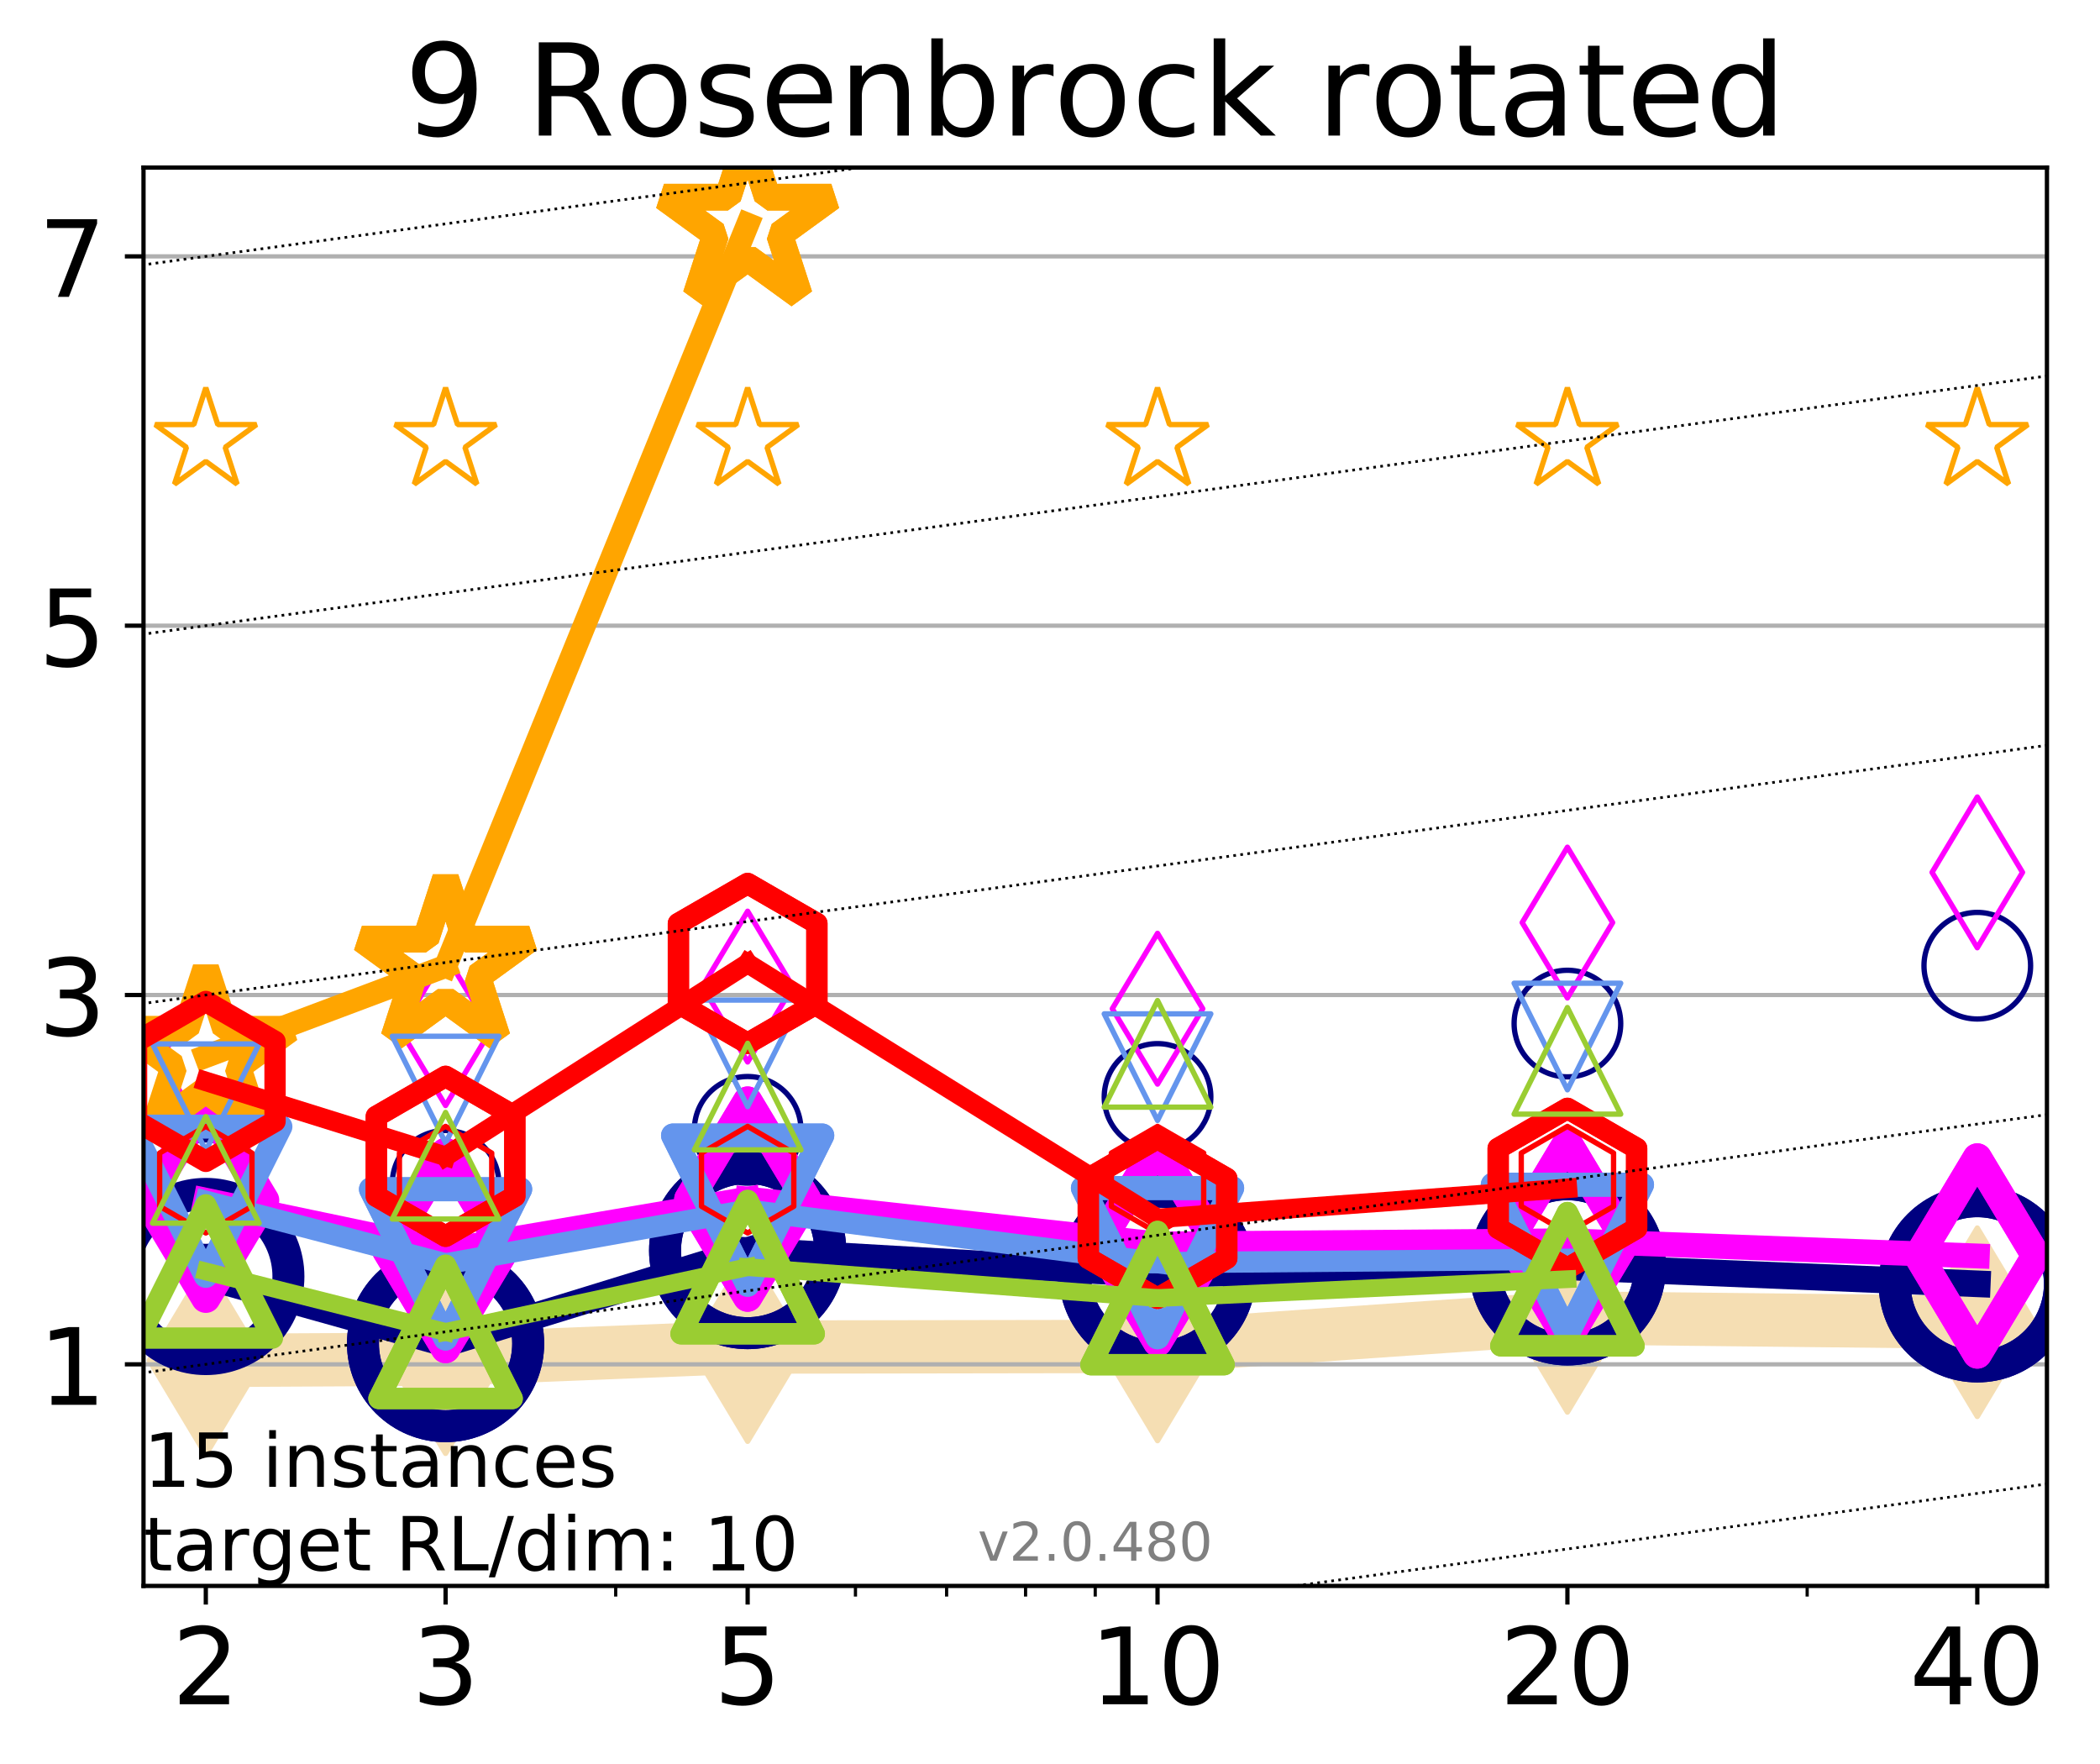 <?xml version="1.0" encoding="utf-8" standalone="no"?>
<!DOCTYPE svg PUBLIC "-//W3C//DTD SVG 1.1//EN"
  "http://www.w3.org/Graphics/SVG/1.1/DTD/svg11.dtd">
<!-- Created with matplotlib (http://matplotlib.org/) -->
<svg height="331pt" version="1.1" viewBox="0 0 394 331" width="394pt" xmlns="http://www.w3.org/2000/svg" xmlns:xlink="http://www.w3.org/1999/xlink">
 <defs>
  <style type="text/css">
*{stroke-linecap:butt;stroke-linejoin:round;}
  </style>
 </defs>
 <g id="figure_1">
  <g id="patch_1">
   <path d="M 0 331.104 
L 394.745 331.104 
L 394.745 0 
L 0 0 
z
" style="fill:#ffffff;"/>
  </g>
  <g id="axes_1">
   <g id="patch_2">
    <path d="M 26.925 297.548 
L 384.045 297.548 
L 384.045 31.436 
L 26.925 31.436 
z
" style="fill:#ffffff;"/>
   </g>
   <g id="line2d_1">
    <path clip-path="url(#p9cc2fb16c7)" d="M 38.614 255.24 
L 83.599 255.003 
L 140.273 252.737 
L 217.174 252.616 
L 294.076 247.256 
L 370.977 248.079 
" style="fill:none;stroke:#f5deb3;stroke-linecap:square;stroke-width:10;"/>
    <defs>
     <path d="M -0 17.678 
L 10.607 0 
L 0 -17.678 
L -10.607 -0 
z
" id="madc80add1c" style="stroke:#f5deb3;stroke-linejoin:miter;"/>
    </defs>
    <g clip-path="url(#p9cc2fb16c7)">
     <use style="fill:#f5deb3;stroke:#f5deb3;stroke-linejoin:miter;" x="38.614" xlink:href="#madc80add1c" y="255.24"/>
     <use style="fill:#f5deb3;stroke:#f5deb3;stroke-linejoin:miter;" x="83.599" xlink:href="#madc80add1c" y="255.003"/>
     <use style="fill:#f5deb3;stroke:#f5deb3;stroke-linejoin:miter;" x="140.273" xlink:href="#madc80add1c" y="252.737"/>
     <use style="fill:#f5deb3;stroke:#f5deb3;stroke-linejoin:miter;" x="217.174" xlink:href="#madc80add1c" y="252.616"/>
     <use style="fill:#f5deb3;stroke:#f5deb3;stroke-linejoin:miter;" x="294.076" xlink:href="#madc80add1c" y="247.256"/>
     <use style="fill:#f5deb3;stroke:#f5deb3;stroke-linejoin:miter;" x="370.977" xlink:href="#madc80add1c" y="248.079"/>
    </g>
   </g>
   <g id="matplotlib.axis_1">
    <g id="xtick_1">
     <g id="line2d_2">
      <defs>
       <path d="M 0 0 
L 0 3.5 
" id="m749de8b82a" style="stroke:#000000;stroke-width:0.8;"/>
      </defs>
      <g>
       <use style="stroke:#000000;stroke-width:0.8;" x="38.614" xlink:href="#m749de8b82a" y="297.548"/>
      </g>
     </g>
     <g id="text_1">
      <!-- 2 -->
      <defs>
       <path d="M 19.188 8.297 
L 53.609 8.297 
L 53.609 0 
L 7.328 0 
L 7.328 8.297 
Q 12.938 14.109 22.625 23.891 
Q 32.328 33.688 34.812 36.531 
Q 39.547 41.844 41.422 45.531 
Q 43.312 49.219 43.312 52.781 
Q 43.312 58.594 39.234 62.25 
Q 35.156 65.922 28.609 65.922 
Q 23.969 65.922 18.812 64.312 
Q 13.672 62.703 7.812 59.422 
L 7.812 69.391 
Q 13.766 71.781 18.938 73 
Q 24.125 74.219 28.422 74.219 
Q 39.75 74.219 46.484 68.547 
Q 53.219 62.891 53.219 53.422 
Q 53.219 48.922 51.531 44.891 
Q 49.859 40.875 45.406 35.406 
Q 44.188 33.984 37.641 27.219 
Q 31.109 20.453 19.188 8.297 
z
" id="DejaVuSans-32"/>
      </defs>
      <g transform="translate(32.252 319.745)scale(0.2 -0.2)">
       <use xlink:href="#DejaVuSans-32"/>
      </g>
     </g>
    </g>
    <g id="xtick_2">
     <g id="line2d_3">
      <g>
       <use style="stroke:#000000;stroke-width:0.8;" x="83.599" xlink:href="#m749de8b82a" y="297.548"/>
      </g>
     </g>
     <g id="text_2">
      <!-- 3 -->
      <defs>
       <path d="M 40.578 39.312 
Q 47.656 37.797 51.625 33 
Q 55.609 28.219 55.609 21.188 
Q 55.609 10.406 48.188 4.484 
Q 40.766 -1.422 27.094 -1.422 
Q 22.516 -1.422 17.656 -0.516 
Q 12.797 0.391 7.625 2.203 
L 7.625 11.719 
Q 11.719 9.328 16.594 8.109 
Q 21.484 6.891 26.812 6.891 
Q 36.078 6.891 40.938 10.547 
Q 45.797 14.203 45.797 21.188 
Q 45.797 27.641 41.281 31.266 
Q 36.766 34.906 28.719 34.906 
L 20.219 34.906 
L 20.219 43.016 
L 29.109 43.016 
Q 36.375 43.016 40.234 45.922 
Q 44.094 48.828 44.094 54.297 
Q 44.094 59.906 40.109 62.906 
Q 36.141 65.922 28.719 65.922 
Q 24.656 65.922 20.016 65.031 
Q 15.375 64.156 9.812 62.312 
L 9.812 71.094 
Q 15.438 72.656 20.344 73.438 
Q 25.25 74.219 29.594 74.219 
Q 40.828 74.219 47.359 69.109 
Q 53.906 64.016 53.906 55.328 
Q 53.906 49.266 50.438 45.094 
Q 46.969 40.922 40.578 39.312 
z
" id="DejaVuSans-33"/>
      </defs>
      <g transform="translate(77.236 319.745)scale(0.2 -0.2)">
       <use xlink:href="#DejaVuSans-33"/>
      </g>
     </g>
    </g>
    <g id="xtick_3">
     <g id="line2d_4">
      <g>
       <use style="stroke:#000000;stroke-width:0.8;" x="140.273" xlink:href="#m749de8b82a" y="297.548"/>
      </g>
     </g>
     <g id="text_3">
      <!-- 5 -->
      <defs>
       <path d="M 10.797 72.906 
L 49.516 72.906 
L 49.516 64.594 
L 19.828 64.594 
L 19.828 46.734 
Q 21.969 47.469 24.109 47.828 
Q 26.266 48.188 28.422 48.188 
Q 40.625 48.188 47.75 41.5 
Q 54.891 34.812 54.891 23.391 
Q 54.891 11.625 47.562 5.094 
Q 40.234 -1.422 26.906 -1.422 
Q 22.312 -1.422 17.547 -0.641 
Q 12.797 0.141 7.719 1.703 
L 7.719 11.625 
Q 12.109 9.234 16.797 8.062 
Q 21.484 6.891 26.703 6.891 
Q 35.156 6.891 40.078 11.328 
Q 45.016 15.766 45.016 23.391 
Q 45.016 31 40.078 35.438 
Q 35.156 39.891 26.703 39.891 
Q 22.75 39.891 18.812 39.016 
Q 14.891 38.141 10.797 36.281 
z
" id="DejaVuSans-35"/>
      </defs>
      <g transform="translate(133.91 319.745)scale(0.2 -0.2)">
       <use xlink:href="#DejaVuSans-35"/>
      </g>
     </g>
    </g>
    <g id="xtick_4">
     <g id="line2d_5">
      <g>
       <use style="stroke:#000000;stroke-width:0.8;" x="217.174" xlink:href="#m749de8b82a" y="297.548"/>
      </g>
     </g>
     <g id="text_4">
      <!-- 10 -->
      <defs>
       <path d="M 12.406 8.297 
L 28.516 8.297 
L 28.516 63.922 
L 10.984 60.406 
L 10.984 69.391 
L 28.422 72.906 
L 38.281 72.906 
L 38.281 8.297 
L 54.391 8.297 
L 54.391 0 
L 12.406 0 
z
" id="DejaVuSans-31"/>
       <path d="M 31.781 66.406 
Q 24.172 66.406 20.328 58.906 
Q 16.5 51.422 16.5 36.375 
Q 16.5 21.391 20.328 13.891 
Q 24.172 6.391 31.781 6.391 
Q 39.453 6.391 43.281 13.891 
Q 47.125 21.391 47.125 36.375 
Q 47.125 51.422 43.281 58.906 
Q 39.453 66.406 31.781 66.406 
z
M 31.781 74.219 
Q 44.047 74.219 50.516 64.516 
Q 56.984 54.828 56.984 36.375 
Q 56.984 17.969 50.516 8.266 
Q 44.047 -1.422 31.781 -1.422 
Q 19.531 -1.422 13.062 8.266 
Q 6.594 17.969 6.594 36.375 
Q 6.594 54.828 13.062 64.516 
Q 19.531 74.219 31.781 74.219 
z
" id="DejaVuSans-30"/>
      </defs>
      <g transform="translate(204.449 319.745)scale(0.2 -0.2)">
       <use xlink:href="#DejaVuSans-31"/>
       <use x="63.623" xlink:href="#DejaVuSans-30"/>
      </g>
     </g>
    </g>
    <g id="xtick_5">
     <g id="line2d_6">
      <g>
       <use style="stroke:#000000;stroke-width:0.8;" x="294.076" xlink:href="#m749de8b82a" y="297.548"/>
      </g>
     </g>
     <g id="text_5">
      <!-- 20 -->
      <g transform="translate(281.351 319.745)scale(0.2 -0.2)">
       <use xlink:href="#DejaVuSans-32"/>
       <use x="63.623" xlink:href="#DejaVuSans-30"/>
      </g>
     </g>
    </g>
    <g id="xtick_6">
     <g id="line2d_7">
      <g>
       <use style="stroke:#000000;stroke-width:0.8;" x="370.977" xlink:href="#m749de8b82a" y="297.548"/>
      </g>
     </g>
     <g id="text_6">
      <!-- 40 -->
      <defs>
       <path d="M 37.797 64.312 
L 12.891 25.391 
L 37.797 25.391 
z
M 35.203 72.906 
L 47.609 72.906 
L 47.609 25.391 
L 58.016 25.391 
L 58.016 17.188 
L 47.609 17.188 
L 47.609 0 
L 37.797 0 
L 37.797 17.188 
L 4.891 17.188 
L 4.891 26.703 
z
" id="DejaVuSans-34"/>
      </defs>
      <g transform="translate(358.252 319.745)scale(0.2 -0.2)">
       <use xlink:href="#DejaVuSans-34"/>
       <use x="63.623" xlink:href="#DejaVuSans-30"/>
      </g>
     </g>
    </g>
    <g id="xtick_7">
     <g id="line2d_8">
      <defs>
       <path d="M 0 0 
L 0 2 
" id="m560e4fb80a" style="stroke:#000000;stroke-width:0.6;"/>
      </defs>
      <g>
       <use style="stroke:#000000;stroke-width:0.6;" x="38.614" xlink:href="#m560e4fb80a" y="297.548"/>
      </g>
     </g>
    </g>
    <g id="xtick_8">
     <g id="line2d_9">
      <g>
       <use style="stroke:#000000;stroke-width:0.6;" x="83.599" xlink:href="#m560e4fb80a" y="297.548"/>
      </g>
     </g>
    </g>
    <g id="xtick_9">
     <g id="line2d_10">
      <g>
       <use style="stroke:#000000;stroke-width:0.6;" x="115.516" xlink:href="#m560e4fb80a" y="297.548"/>
      </g>
     </g>
    </g>
    <g id="xtick_10">
     <g id="line2d_11">
      <g>
       <use style="stroke:#000000;stroke-width:0.6;" x="140.273" xlink:href="#m560e4fb80a" y="297.548"/>
      </g>
     </g>
    </g>
    <g id="xtick_11">
     <g id="line2d_12">
      <g>
       <use style="stroke:#000000;stroke-width:0.6;" x="160.5" xlink:href="#m560e4fb80a" y="297.548"/>
      </g>
     </g>
    </g>
    <g id="xtick_12">
     <g id="line2d_13">
      <g>
       <use style="stroke:#000000;stroke-width:0.6;" x="177.603" xlink:href="#m560e4fb80a" y="297.548"/>
      </g>
     </g>
    </g>
    <g id="xtick_13">
     <g id="line2d_14">
      <g>
       <use style="stroke:#000000;stroke-width:0.6;" x="192.417" xlink:href="#m560e4fb80a" y="297.548"/>
      </g>
     </g>
    </g>
    <g id="xtick_14">
     <g id="line2d_15">
      <g>
       <use style="stroke:#000000;stroke-width:0.6;" x="205.485" xlink:href="#m560e4fb80a" y="297.548"/>
      </g>
     </g>
    </g>
    <g id="xtick_15">
     <g id="line2d_16">
      <g>
       <use style="stroke:#000000;stroke-width:0.6;" x="294.076" xlink:href="#m560e4fb80a" y="297.548"/>
      </g>
     </g>
    </g>
    <g id="xtick_16">
     <g id="line2d_17">
      <g>
       <use style="stroke:#000000;stroke-width:0.6;" x="339.06" xlink:href="#m560e4fb80a" y="297.548"/>
      </g>
     </g>
    </g>
    <g id="xtick_17">
     <g id="line2d_18">
      <g>
       <use style="stroke:#000000;stroke-width:0.6;" x="370.977" xlink:href="#m560e4fb80a" y="297.548"/>
      </g>
     </g>
    </g>
   </g>
   <g id="matplotlib.axis_2">
    <g id="ytick_1">
     <g id="line2d_19">
      <path clip-path="url(#p9cc2fb16c7)" d="M 26.925 255.974 
L 384.045 255.974 
" style="fill:none;stroke:#b0b0b0;stroke-linecap:square;stroke-width:0.8;"/>
     </g>
     <g id="line2d_20">
      <defs>
       <path d="M 0 0 
L -3.5 0 
" id="m60d987998e" style="stroke:#000000;stroke-width:0.8;"/>
      </defs>
      <g>
       <use style="stroke:#000000;stroke-width:0.8;" x="26.925" xlink:href="#m60d987998e" y="255.974"/>
      </g>
     </g>
     <g id="text_7">
      <!-- 1 -->
      <g transform="translate(7.2 263.572)scale(0.2 -0.2)">
       <use xlink:href="#DejaVuSans-31"/>
      </g>
     </g>
    </g>
    <g id="ytick_2">
     <g id="line2d_21">
      <path clip-path="url(#p9cc2fb16c7)" d="M 26.925 186.683 
L 384.045 186.683 
" style="fill:none;stroke:#b0b0b0;stroke-linecap:square;stroke-width:0.8;"/>
     </g>
     <g id="line2d_22">
      <g>
       <use style="stroke:#000000;stroke-width:0.8;" x="26.925" xlink:href="#m60d987998e" y="186.683"/>
      </g>
     </g>
     <g id="text_8">
      <!-- 3 -->
      <g transform="translate(7.2 194.282)scale(0.2 -0.2)">
       <use xlink:href="#DejaVuSans-33"/>
      </g>
     </g>
    </g>
    <g id="ytick_3">
     <g id="line2d_23">
      <path clip-path="url(#p9cc2fb16c7)" d="M 26.925 117.393 
L 384.045 117.393 
" style="fill:none;stroke:#b0b0b0;stroke-linecap:square;stroke-width:0.8;"/>
     </g>
     <g id="line2d_24">
      <g>
       <use style="stroke:#000000;stroke-width:0.8;" x="26.925" xlink:href="#m60d987998e" y="117.393"/>
      </g>
     </g>
     <g id="text_9">
      <!-- 5 -->
      <g transform="translate(7.2 124.991)scale(0.2 -0.2)">
       <use xlink:href="#DejaVuSans-35"/>
      </g>
     </g>
    </g>
    <g id="ytick_4">
     <g id="line2d_25">
      <path clip-path="url(#p9cc2fb16c7)" d="M 26.925 48.102 
L 384.045 48.102 
" style="fill:none;stroke:#b0b0b0;stroke-linecap:square;stroke-width:0.8;"/>
     </g>
     <g id="line2d_26">
      <g>
       <use style="stroke:#000000;stroke-width:0.8;" x="26.925" xlink:href="#m60d987998e" y="48.102"/>
      </g>
     </g>
     <g id="text_10">
      <!-- 7 -->
      <defs>
       <path d="M 8.203 72.906 
L 55.078 72.906 
L 55.078 68.703 
L 28.609 0 
L 18.312 0 
L 43.219 64.594 
L 8.203 64.594 
z
" id="DejaVuSans-37"/>
      </defs>
      <g transform="translate(7.2 55.7)scale(0.2 -0.2)">
       <use xlink:href="#DejaVuSans-37"/>
      </g>
     </g>
    </g>
   </g>
   <g id="line2d_27">
    <path clip-path="url(#p9cc2fb16c7)" d="M 38.614 239.494 
L 83.599 252.078 
" style="fill:none;stroke:#000080;stroke-linecap:square;stroke-width:5;"/>
    <defs>
     <path d="M 0 15.5 
C 4.111 15.5 8.053 13.867 10.96 10.96 
C 13.867 8.053 15.5 4.111 15.5 0 
C 15.5 -4.111 13.867 -8.053 10.96 -10.96 
C 8.053 -13.867 4.111 -15.5 0 -15.5 
C -4.111 -15.5 -8.053 -13.867 -10.96 -10.96 
C -13.867 -8.053 -15.5 -4.111 -15.5 0 
C -15.5 4.111 -13.867 8.053 -10.96 10.96 
C -8.053 13.867 -4.111 15.5 0 15.5 
z
" id="m3d07fc38db" style="stroke:#000080;stroke-width:6;"/>
    </defs>
    <g clip-path="url(#p9cc2fb16c7)">
     <use style="fill:none;stroke:#000080;stroke-width:6;" x="38.614" xlink:href="#m3d07fc38db" y="239.494"/>
     <use style="fill:none;stroke:#000080;stroke-width:6;" x="83.599" xlink:href="#m3d07fc38db" y="252.078"/>
    </g>
   </g>
   <g id="line2d_28">
    <path clip-path="url(#p9cc2fb16c7)" d="M 83.599 252.078 
L 140.273 234.627 
" style="fill:none;stroke:#000080;stroke-linecap:square;stroke-width:5;"/>
    <g clip-path="url(#p9cc2fb16c7)">
     <use style="fill:none;stroke:#000080;stroke-width:6;" x="83.599" xlink:href="#m3d07fc38db" y="252.078"/>
     <use style="fill:none;stroke:#000080;stroke-width:6;" x="140.273" xlink:href="#m3d07fc38db" y="234.627"/>
    </g>
   </g>
   <g id="line2d_29">
    <path clip-path="url(#p9cc2fb16c7)" d="M 140.273 234.627 
L 217.174 239.071 
" style="fill:none;stroke:#000080;stroke-linecap:square;stroke-width:5;"/>
    <g clip-path="url(#p9cc2fb16c7)">
     <use style="fill:none;stroke:#000080;stroke-width:6;" x="140.273" xlink:href="#m3d07fc38db" y="234.627"/>
     <use style="fill:none;stroke:#000080;stroke-width:6;" x="217.174" xlink:href="#m3d07fc38db" y="239.071"/>
    </g>
   </g>
   <g id="line2d_30">
    <path clip-path="url(#p9cc2fb16c7)" d="M 217.174 239.071 
L 294.076 237.685 
" style="fill:none;stroke:#000080;stroke-linecap:square;stroke-width:5;"/>
    <g clip-path="url(#p9cc2fb16c7)">
     <use style="fill:none;stroke:#000080;stroke-width:6;" x="217.174" xlink:href="#m3d07fc38db" y="239.071"/>
     <use style="fill:none;stroke:#000080;stroke-width:6;" x="294.076" xlink:href="#m3d07fc38db" y="237.685"/>
    </g>
   </g>
   <g id="line2d_31">
    <path clip-path="url(#p9cc2fb16c7)" d="M 294.076 237.685 
L 370.977 240.868 
" style="fill:none;stroke:#000080;stroke-linecap:square;stroke-width:5;"/>
    <g clip-path="url(#p9cc2fb16c7)">
     <use style="fill:none;stroke:#000080;stroke-width:6;" x="294.076" xlink:href="#m3d07fc38db" y="237.685"/>
     <use style="fill:none;stroke:#000080;stroke-width:6;" x="370.977" xlink:href="#m3d07fc38db" y="240.868"/>
    </g>
   </g>
   <g id="line2d_32">
    <path clip-path="url(#p9cc2fb16c7)" d="M 370.977 240.868 
" style="fill:none;stroke:#000080;stroke-linecap:square;stroke-width:5;"/>
    <g clip-path="url(#p9cc2fb16c7)">
     <use style="fill:none;stroke:#000080;stroke-width:6;" x="370.977" xlink:href="#m3d07fc38db" y="240.868"/>
    </g>
   </g>
   <g id="line2d_33"/>
   <g id="line2d_34">
    <defs>
     <path d="M 0 10 
C 2.652 10 5.196 8.946 7.071 7.071 
C 8.946 5.196 10 2.652 10 0 
C 10 -2.652 8.946 -5.196 7.071 -7.071 
C 5.196 -8.946 2.652 -10 0 -10 
C -2.652 -10 -5.196 -8.946 -7.071 -7.071 
C -8.946 -5.196 -10 -2.652 -10 0 
C -10 2.652 -8.946 5.196 -7.071 7.071 
C -5.196 8.946 -2.652 10 0 10 
z
" id="m2f3b7624a4" style="stroke:#000080;"/>
    </defs>
    <g clip-path="url(#p9cc2fb16c7)">
     <use style="fill:none;stroke:#000080;" x="38.614" xlink:href="#m2f3b7624a4" y="223.863"/>
     <use style="fill:none;stroke:#000080;" x="83.599" xlink:href="#m2f3b7624a4" y="222.1"/>
     <use style="fill:none;stroke:#000080;" x="140.273" xlink:href="#m2f3b7624a4" y="211.975"/>
     <use style="fill:none;stroke:#000080;" x="217.174" xlink:href="#m2f3b7624a4" y="205.804"/>
     <use style="fill:none;stroke:#000080;" x="294.076" xlink:href="#m2f3b7624a4" y="192.041"/>
     <use style="fill:none;stroke:#000080;" x="370.977" xlink:href="#m2f3b7624a4" y="181.184"/>
    </g>
   </g>
   <g id="line2d_35">
    <path clip-path="url(#p9cc2fb16c7)" d="M 38.614 225.19 
L 83.599 234.622 
" style="fill:none;stroke:#ff00ff;stroke-linecap:square;stroke-width:4.667;"/>
    <defs>
     <path d="M -0 18.385 
L 11.031 0 
L 0 -18.385 
L -11.031 -0 
z
" id="m1efd359ec7" style="stroke:#ff00ff;stroke-linejoin:miter;stroke-width:5.5;"/>
    </defs>
    <g clip-path="url(#p9cc2fb16c7)">
     <use style="fill:none;stroke:#ff00ff;stroke-linejoin:miter;stroke-width:5.5;" x="38.614" xlink:href="#m1efd359ec7" y="225.19"/>
     <use style="fill:none;stroke:#ff00ff;stroke-linejoin:miter;stroke-width:5.5;" x="83.599" xlink:href="#m1efd359ec7" y="234.622"/>
    </g>
   </g>
   <g id="line2d_36">
    <path clip-path="url(#p9cc2fb16c7)" d="M 83.599 234.622 
L 140.273 224.975 
" style="fill:none;stroke:#ff00ff;stroke-linecap:square;stroke-width:4.667;"/>
    <g clip-path="url(#p9cc2fb16c7)">
     <use style="fill:none;stroke:#ff00ff;stroke-linejoin:miter;stroke-width:5.5;" x="83.599" xlink:href="#m1efd359ec7" y="234.622"/>
     <use style="fill:none;stroke:#ff00ff;stroke-linejoin:miter;stroke-width:5.5;" x="140.273" xlink:href="#m1efd359ec7" y="224.975"/>
    </g>
   </g>
   <g id="line2d_37">
    <path clip-path="url(#p9cc2fb16c7)" d="M 140.273 224.975 
L 217.174 233.401 
" style="fill:none;stroke:#ff00ff;stroke-linecap:square;stroke-width:4.667;"/>
    <g clip-path="url(#p9cc2fb16c7)">
     <use style="fill:none;stroke:#ff00ff;stroke-linejoin:miter;stroke-width:5.5;" x="140.273" xlink:href="#m1efd359ec7" y="224.975"/>
     <use style="fill:none;stroke:#ff00ff;stroke-linejoin:miter;stroke-width:5.5;" x="217.174" xlink:href="#m1efd359ec7" y="233.401"/>
    </g>
   </g>
   <g id="line2d_38">
    <path clip-path="url(#p9cc2fb16c7)" d="M 217.174 233.401 
L 294.076 232.799 
" style="fill:none;stroke:#ff00ff;stroke-linecap:square;stroke-width:4.667;"/>
    <g clip-path="url(#p9cc2fb16c7)">
     <use style="fill:none;stroke:#ff00ff;stroke-linejoin:miter;stroke-width:5.5;" x="217.174" xlink:href="#m1efd359ec7" y="233.401"/>
     <use style="fill:none;stroke:#ff00ff;stroke-linejoin:miter;stroke-width:5.5;" x="294.076" xlink:href="#m1efd359ec7" y="232.799"/>
    </g>
   </g>
   <g id="line2d_39">
    <path clip-path="url(#p9cc2fb16c7)" d="M 294.076 232.799 
L 370.977 235.646 
" style="fill:none;stroke:#ff00ff;stroke-linecap:square;stroke-width:4.667;"/>
    <g clip-path="url(#p9cc2fb16c7)">
     <use style="fill:none;stroke:#ff00ff;stroke-linejoin:miter;stroke-width:5.5;" x="294.076" xlink:href="#m1efd359ec7" y="232.799"/>
     <use style="fill:none;stroke:#ff00ff;stroke-linejoin:miter;stroke-width:5.5;" x="370.977" xlink:href="#m1efd359ec7" y="235.646"/>
    </g>
   </g>
   <g id="line2d_40">
    <path clip-path="url(#p9cc2fb16c7)" d="M 370.977 235.646 
" style="fill:none;stroke:#ff00ff;stroke-linecap:square;stroke-width:4.667;"/>
    <g clip-path="url(#p9cc2fb16c7)">
     <use style="fill:none;stroke:#ff00ff;stroke-linejoin:miter;stroke-width:5.5;" x="370.977" xlink:href="#m1efd359ec7" y="235.646"/>
    </g>
   </g>
   <g id="line2d_41"/>
   <g id="line2d_42">
    <defs>
     <path d="M -0 14.142 
L 8.485 0 
L -0 -14.142 
L -8.485 -0 
z
" id="me3dc27edfb" style="stroke:#ff00ff;stroke-linejoin:miter;"/>
    </defs>
    <g clip-path="url(#p9cc2fb16c7)">
     <use style="fill:none;stroke:#ff00ff;stroke-linejoin:miter;" x="38.614" xlink:href="#me3dc27edfb" y="198.698"/>
     <use style="fill:none;stroke:#ff00ff;stroke-linejoin:miter;" x="83.599" xlink:href="#me3dc27edfb" y="193.273"/>
     <use style="fill:none;stroke:#ff00ff;stroke-linejoin:miter;" x="140.273" xlink:href="#me3dc27edfb" y="185.105"/>
     <use style="fill:none;stroke:#ff00ff;stroke-linejoin:miter;" x="217.174" xlink:href="#me3dc27edfb" y="189.255"/>
     <use style="fill:none;stroke:#ff00ff;stroke-linejoin:miter;" x="294.076" xlink:href="#me3dc27edfb" y="173.093"/>
     <use style="fill:none;stroke:#ff00ff;stroke-linejoin:miter;" x="370.977" xlink:href="#me3dc27edfb" y="163.672"/>
    </g>
   </g>
   <g id="line2d_43">
    <path clip-path="url(#p9cc2fb16c7)" d="M 38.614 198.203 
L 83.599 181.303 
" style="fill:none;stroke:#ffa500;stroke-linecap:square;stroke-width:4.333;"/>
    <defs>
     <path d="M 0 -16.5 
L -3.704 -5.099 
L -15.692 -5.099 
L -5.994 1.948 
L -9.698 13.349 
L -0 6.302 
L 9.698 13.349 
L 5.994 1.948 
L 15.692 -5.099 
L 3.704 -5.099 
z
" id="mee749ac35b" style="stroke:#ffa500;stroke-linejoin:bevel;stroke-width:5;"/>
    </defs>
    <g clip-path="url(#p9cc2fb16c7)">
     <use style="fill:none;stroke:#ffa500;stroke-linejoin:bevel;stroke-width:5;" x="38.614" xlink:href="#mee749ac35b" y="198.203"/>
     <use style="fill:none;stroke:#ffa500;stroke-linejoin:bevel;stroke-width:5;" x="83.599" xlink:href="#mee749ac35b" y="181.303"/>
    </g>
   </g>
   <g id="line2d_44">
    <path clip-path="url(#p9cc2fb16c7)" d="M 83.599 181.303 
L 140.273 42.094 
" style="fill:none;stroke:#ffa500;stroke-linecap:square;stroke-width:4.333;"/>
    <g clip-path="url(#p9cc2fb16c7)">
     <use style="fill:none;stroke:#ffa500;stroke-linejoin:bevel;stroke-width:5;" x="83.599" xlink:href="#mee749ac35b" y="181.303"/>
     <use style="fill:none;stroke:#ffa500;stroke-linejoin:bevel;stroke-width:5;" x="140.273" xlink:href="#mee749ac35b" y="42.094"/>
    </g>
   </g>
   <g id="line2d_45">
    <path clip-path="url(#p9cc2fb16c7)" d="M 140.273 42.094 
" style="fill:none;stroke:#ffa500;stroke-linecap:square;stroke-width:4.333;"/>
    <g clip-path="url(#p9cc2fb16c7)">
     <use style="fill:none;stroke:#ffa500;stroke-linejoin:bevel;stroke-width:5;" x="140.273" xlink:href="#mee749ac35b" y="42.094"/>
    </g>
   </g>
   <g id="line2d_46"/>
   <g id="line2d_47">
    <defs>
     <path d="M 0 -10 
L -2.245 -3.09 
L -9.511 -3.09 
L -3.633 1.18 
L -5.878 8.09 
L -0 3.82 
L 5.878 8.09 
L 3.633 1.18 
L 9.511 -3.09 
L 2.245 -3.09 
z
" id="mabaadf07ca" style="stroke:#ffa500;stroke-linejoin:bevel;"/>
    </defs>
    <g clip-path="url(#p9cc2fb16c7)">
     <use style="fill:none;stroke:#ffa500;stroke-linejoin:bevel;" x="38.614" xlink:href="#mabaadf07ca" y="82.747"/>
     <use style="fill:none;stroke:#ffa500;stroke-linejoin:bevel;" x="83.599" xlink:href="#mabaadf07ca" y="82.747"/>
     <use style="fill:none;stroke:#ffa500;stroke-linejoin:bevel;" x="140.273" xlink:href="#mabaadf07ca" y="82.747"/>
     <use style="fill:none;stroke:#ffa500;stroke-linejoin:bevel;" x="217.174" xlink:href="#mabaadf07ca" y="82.747"/>
     <use style="fill:none;stroke:#ffa500;stroke-linejoin:bevel;" x="294.076" xlink:href="#mabaadf07ca" y="82.747"/>
     <use style="fill:none;stroke:#ffa500;stroke-linejoin:bevel;" x="370.977" xlink:href="#mabaadf07ca" y="82.747"/>
    </g>
   </g>
   <g id="line2d_48">
    <path clip-path="url(#p9cc2fb16c7)" d="M 38.614 225.379 
L 83.599 237.124 
" style="fill:none;stroke:#6495ed;stroke-linecap:square;stroke-width:4;"/>
    <defs>
     <path d="M -0 14 
L 14 -14 
L -14 -14 
z
" id="m9cd6db090d" style="stroke:#6495ed;stroke-linejoin:miter;stroke-width:4.5;"/>
    </defs>
    <g clip-path="url(#p9cc2fb16c7)">
     <use style="fill:none;stroke:#6495ed;stroke-linejoin:miter;stroke-width:4.5;" x="38.614" xlink:href="#m9cd6db090d" y="225.379"/>
     <use style="fill:none;stroke:#6495ed;stroke-linejoin:miter;stroke-width:4.5;" x="83.599" xlink:href="#m9cd6db090d" y="237.124"/>
    </g>
   </g>
   <g id="line2d_49">
    <path clip-path="url(#p9cc2fb16c7)" d="M 83.599 237.124 
L 140.273 227.04 
" style="fill:none;stroke:#6495ed;stroke-linecap:square;stroke-width:4;"/>
    <g clip-path="url(#p9cc2fb16c7)">
     <use style="fill:none;stroke:#6495ed;stroke-linejoin:miter;stroke-width:4.5;" x="83.599" xlink:href="#m9cd6db090d" y="237.124"/>
     <use style="fill:none;stroke:#6495ed;stroke-linejoin:miter;stroke-width:4.5;" x="140.273" xlink:href="#m9cd6db090d" y="227.04"/>
    </g>
   </g>
   <g id="line2d_50">
    <path clip-path="url(#p9cc2fb16c7)" d="M 140.273 227.04 
L 217.174 236.9 
" style="fill:none;stroke:#6495ed;stroke-linecap:square;stroke-width:4;"/>
    <g clip-path="url(#p9cc2fb16c7)">
     <use style="fill:none;stroke:#6495ed;stroke-linejoin:miter;stroke-width:4.5;" x="140.273" xlink:href="#m9cd6db090d" y="227.04"/>
     <use style="fill:none;stroke:#6495ed;stroke-linejoin:miter;stroke-width:4.5;" x="217.174" xlink:href="#m9cd6db090d" y="236.9"/>
    </g>
   </g>
   <g id="line2d_51">
    <path clip-path="url(#p9cc2fb16c7)" d="M 217.174 236.9 
L 294.076 236.272 
" style="fill:none;stroke:#6495ed;stroke-linecap:square;stroke-width:4;"/>
    <g clip-path="url(#p9cc2fb16c7)">
     <use style="fill:none;stroke:#6495ed;stroke-linejoin:miter;stroke-width:4.5;" x="217.174" xlink:href="#m9cd6db090d" y="236.9"/>
     <use style="fill:none;stroke:#6495ed;stroke-linejoin:miter;stroke-width:4.5;" x="294.076" xlink:href="#m9cd6db090d" y="236.272"/>
    </g>
   </g>
   <g id="line2d_52">
    <path clip-path="url(#p9cc2fb16c7)" d="M 294.076 236.272 
" style="fill:none;stroke:#6495ed;stroke-linecap:square;stroke-width:4;"/>
    <g clip-path="url(#p9cc2fb16c7)">
     <use style="fill:none;stroke:#6495ed;stroke-linejoin:miter;stroke-width:4.5;" x="294.076" xlink:href="#m9cd6db090d" y="236.272"/>
    </g>
   </g>
   <g id="line2d_53"/>
   <g id="line2d_54">
    <defs>
     <path d="M -0 10 
L 10 -10 
L -10 -10 
z
" id="m839fb7df50" style="stroke:#6495ed;stroke-linejoin:miter;"/>
    </defs>
    <g clip-path="url(#p9cc2fb16c7)">
     <use style="fill:none;stroke:#6495ed;stroke-linejoin:miter;" x="38.614" xlink:href="#m839fb7df50" y="205.864"/>
     <use style="fill:none;stroke:#6495ed;stroke-linejoin:miter;" x="83.599" xlink:href="#m839fb7df50" y="204.419"/>
     <use style="fill:none;stroke:#6495ed;stroke-linejoin:miter;" x="140.273" xlink:href="#m839fb7df50" y="197.633"/>
     <use style="fill:none;stroke:#6495ed;stroke-linejoin:miter;" x="217.174" xlink:href="#m839fb7df50" y="200.22"/>
     <use style="fill:none;stroke:#6495ed;stroke-linejoin:miter;" x="294.076" xlink:href="#m839fb7df50" y="194.47"/>
    </g>
   </g>
   <g id="line2d_55">
    <path clip-path="url(#p9cc2fb16c7)" d="M 38.614 202.893 
L 83.599 216.946 
" style="fill:none;stroke:#ff0000;stroke-linecap:square;stroke-width:3.667;"/>
    <defs>
     <path d="M 0 -15 
L -12.99 -7.5 
L -12.99 7.5 
L -0 15 
L 12.99 7.5 
L 12.99 -7.5 
z
" id="mae422887ec" style="stroke:#ff0000;stroke-linejoin:miter;stroke-width:4;"/>
    </defs>
    <g clip-path="url(#p9cc2fb16c7)">
     <use style="fill:none;stroke:#ff0000;stroke-linejoin:miter;stroke-width:4;" x="38.614" xlink:href="#mae422887ec" y="202.893"/>
     <use style="fill:none;stroke:#ff0000;stroke-linejoin:miter;stroke-width:4;" x="83.599" xlink:href="#mae422887ec" y="216.946"/>
    </g>
   </g>
   <g id="line2d_56">
    <path clip-path="url(#p9cc2fb16c7)" d="M 83.599 216.946 
L 140.273 180.76 
" style="fill:none;stroke:#ff0000;stroke-linecap:square;stroke-width:3.667;"/>
    <g clip-path="url(#p9cc2fb16c7)">
     <use style="fill:none;stroke:#ff0000;stroke-linejoin:miter;stroke-width:4;" x="83.599" xlink:href="#mae422887ec" y="216.946"/>
     <use style="fill:none;stroke:#ff0000;stroke-linejoin:miter;stroke-width:4;" x="140.273" xlink:href="#mae422887ec" y="180.76"/>
    </g>
   </g>
   <g id="line2d_57">
    <path clip-path="url(#p9cc2fb16c7)" d="M 140.273 180.76 
L 217.174 228.594 
" style="fill:none;stroke:#ff0000;stroke-linecap:square;stroke-width:3.667;"/>
    <g clip-path="url(#p9cc2fb16c7)">
     <use style="fill:none;stroke:#ff0000;stroke-linejoin:miter;stroke-width:4;" x="140.273" xlink:href="#mae422887ec" y="180.76"/>
     <use style="fill:none;stroke:#ff0000;stroke-linejoin:miter;stroke-width:4;" x="217.174" xlink:href="#mae422887ec" y="228.594"/>
    </g>
   </g>
   <g id="line2d_58">
    <path clip-path="url(#p9cc2fb16c7)" d="M 217.174 228.594 
L 294.076 222.954 
" style="fill:none;stroke:#ff0000;stroke-linecap:square;stroke-width:3.667;"/>
    <g clip-path="url(#p9cc2fb16c7)">
     <use style="fill:none;stroke:#ff0000;stroke-linejoin:miter;stroke-width:4;" x="217.174" xlink:href="#mae422887ec" y="228.594"/>
     <use style="fill:none;stroke:#ff0000;stroke-linejoin:miter;stroke-width:4;" x="294.076" xlink:href="#mae422887ec" y="222.954"/>
    </g>
   </g>
   <g id="line2d_59">
    <path clip-path="url(#p9cc2fb16c7)" d="M 294.076 222.954 
" style="fill:none;stroke:#ff0000;stroke-linecap:square;stroke-width:3.667;"/>
    <g clip-path="url(#p9cc2fb16c7)">
     <use style="fill:none;stroke:#ff0000;stroke-linejoin:miter;stroke-width:4;" x="294.076" xlink:href="#mae422887ec" y="222.954"/>
    </g>
   </g>
   <g id="line2d_60"/>
   <g id="line2d_61">
    <defs>
     <path d="M 0 -10 
L -8.66 -5 
L -8.66 5 
L -0 10 
L 8.66 5 
L 8.66 -5 
z
" id="mdc35ba7801" style="stroke:#ff0000;stroke-linejoin:miter;"/>
    </defs>
    <g clip-path="url(#p9cc2fb16c7)">
     <use style="fill:none;stroke:#ff0000;stroke-linejoin:miter;" x="38.614" xlink:href="#mdc35ba7801" y="221.329"/>
     <use style="fill:none;stroke:#ff0000;stroke-linejoin:miter;" x="83.599" xlink:href="#mdc35ba7801" y="221.329"/>
     <use style="fill:none;stroke:#ff0000;stroke-linejoin:miter;" x="140.273" xlink:href="#mdc35ba7801" y="221.329"/>
     <use style="fill:none;stroke:#ff0000;stroke-linejoin:miter;" x="217.174" xlink:href="#mdc35ba7801" y="221.329"/>
     <use style="fill:none;stroke:#ff0000;stroke-linejoin:miter;" x="294.076" xlink:href="#mdc35ba7801" y="221.329"/>
    </g>
   </g>
   <g id="line2d_62">
    <path clip-path="url(#p9cc2fb16c7)" d="M 38.614 238.551 
L 83.599 249.895 
" style="fill:none;stroke:#9acd32;stroke-linecap:square;stroke-width:3.333;"/>
    <defs>
     <path d="M 0 -12.5 
L -12.5 12.5 
L 12.5 12.5 
z
" id="m1db1c70c51" style="stroke:#9acd32;stroke-linejoin:miter;stroke-width:4;"/>
    </defs>
    <g clip-path="url(#p9cc2fb16c7)">
     <use style="fill:none;stroke:#9acd32;stroke-linejoin:miter;stroke-width:4;" x="38.614" xlink:href="#m1db1c70c51" y="238.551"/>
     <use style="fill:none;stroke:#9acd32;stroke-linejoin:miter;stroke-width:4;" x="83.599" xlink:href="#m1db1c70c51" y="249.895"/>
    </g>
   </g>
   <g id="line2d_63">
    <path clip-path="url(#p9cc2fb16c7)" d="M 83.599 249.895 
L 140.273 237.739 
" style="fill:none;stroke:#9acd32;stroke-linecap:square;stroke-width:3.333;"/>
    <g clip-path="url(#p9cc2fb16c7)">
     <use style="fill:none;stroke:#9acd32;stroke-linejoin:miter;stroke-width:4;" x="83.599" xlink:href="#m1db1c70c51" y="249.895"/>
     <use style="fill:none;stroke:#9acd32;stroke-linejoin:miter;stroke-width:4;" x="140.273" xlink:href="#m1db1c70c51" y="237.739"/>
    </g>
   </g>
   <g id="line2d_64">
    <path clip-path="url(#p9cc2fb16c7)" d="M 140.273 237.739 
L 217.174 243.542 
" style="fill:none;stroke:#9acd32;stroke-linecap:square;stroke-width:3.333;"/>
    <g clip-path="url(#p9cc2fb16c7)">
     <use style="fill:none;stroke:#9acd32;stroke-linejoin:miter;stroke-width:4;" x="140.273" xlink:href="#m1db1c70c51" y="237.739"/>
     <use style="fill:none;stroke:#9acd32;stroke-linejoin:miter;stroke-width:4;" x="217.174" xlink:href="#m1db1c70c51" y="243.542"/>
    </g>
   </g>
   <g id="line2d_65">
    <path clip-path="url(#p9cc2fb16c7)" d="M 217.174 243.542 
L 294.076 239.999 
" style="fill:none;stroke:#9acd32;stroke-linecap:square;stroke-width:3.333;"/>
    <g clip-path="url(#p9cc2fb16c7)">
     <use style="fill:none;stroke:#9acd32;stroke-linejoin:miter;stroke-width:4;" x="217.174" xlink:href="#m1db1c70c51" y="243.542"/>
     <use style="fill:none;stroke:#9acd32;stroke-linejoin:miter;stroke-width:4;" x="294.076" xlink:href="#m1db1c70c51" y="239.999"/>
    </g>
   </g>
   <g id="line2d_66">
    <path clip-path="url(#p9cc2fb16c7)" d="M 294.076 239.999 
" style="fill:none;stroke:#9acd32;stroke-linecap:square;stroke-width:3.333;"/>
    <g clip-path="url(#p9cc2fb16c7)">
     <use style="fill:none;stroke:#9acd32;stroke-linejoin:miter;stroke-width:4;" x="294.076" xlink:href="#m1db1c70c51" y="239.999"/>
    </g>
   </g>
   <g id="line2d_67"/>
   <g id="line2d_68">
    <defs>
     <path d="M 0 -10 
L -10 10 
L 10 10 
z
" id="mf873654f62" style="stroke:#9acd32;stroke-linejoin:miter;"/>
    </defs>
    <g clip-path="url(#p9cc2fb16c7)">
     <use style="fill:none;stroke:#9acd32;stroke-linejoin:miter;" x="38.614" xlink:href="#mf873654f62" y="219.49"/>
     <use style="fill:none;stroke:#9acd32;stroke-linejoin:miter;" x="83.599" xlink:href="#mf873654f62" y="218.711"/>
     <use style="fill:none;stroke:#9acd32;stroke-linejoin:miter;" x="140.273" xlink:href="#mf873654f62" y="205.74"/>
     <use style="fill:none;stroke:#9acd32;stroke-linejoin:miter;" x="217.174" xlink:href="#mf873654f62" y="197.72"/>
     <use style="fill:none;stroke:#9acd32;stroke-linejoin:miter;" x="294.076" xlink:href="#mf873654f62" y="199.033"/>
    </g>
   </g>
   <g id="line2d_69"/>
   <g id="line2d_70">
    <path clip-path="url(#p9cc2fb16c7)" d="M -1 330.637 
L 395.745 276.831 
" style="fill:none;stroke:#000000;stroke-dasharray:0.5,0.825;stroke-dashoffset:0;stroke-width:0.5;"/>
   </g>
   <g id="line2d_71">
    <path clip-path="url(#p9cc2fb16c7)" d="M -1 261.346 
L 395.745 207.54 
" style="fill:none;stroke:#000000;stroke-dasharray:0.5,0.825;stroke-dashoffset:0;stroke-width:0.5;"/>
   </g>
   <g id="line2d_72">
    <path clip-path="url(#p9cc2fb16c7)" d="M -1 192.056 
L 395.745 138.25 
" style="fill:none;stroke:#000000;stroke-dasharray:0.5,0.825;stroke-dashoffset:0;stroke-width:0.5;"/>
   </g>
   <g id="line2d_73">
    <path clip-path="url(#p9cc2fb16c7)" d="M -1 122.765 
L 395.745 68.959 
" style="fill:none;stroke:#000000;stroke-dasharray:0.5,0.825;stroke-dashoffset:0;stroke-width:0.5;"/>
   </g>
   <g id="line2d_74">
    <path clip-path="url(#p9cc2fb16c7)" d="M -1 53.474 
L 395.745 -0.332 
" style="fill:none;stroke:#000000;stroke-dasharray:0.5,0.825;stroke-dashoffset:0;stroke-width:0.5;"/>
   </g>
   <g id="patch_3">
    <path d="M 26.925 297.548 
L 26.925 31.436 
" style="fill:none;stroke:#000000;stroke-linecap:square;stroke-linejoin:miter;stroke-width:0.8;"/>
   </g>
   <g id="patch_4">
    <path d="M 384.045 297.548 
L 384.045 31.436 
" style="fill:none;stroke:#000000;stroke-linecap:square;stroke-linejoin:miter;stroke-width:0.8;"/>
   </g>
   <g id="patch_5">
    <path d="M 26.925 297.548 
L 384.045 297.548 
" style="fill:none;stroke:#000000;stroke-linecap:square;stroke-linejoin:miter;stroke-width:0.8;"/>
   </g>
   <g id="patch_6">
    <path d="M 26.925 31.436 
L 384.045 31.436 
" style="fill:none;stroke:#000000;stroke-linecap:square;stroke-linejoin:miter;stroke-width:0.8;"/>
   </g>
   <g id="text_11">
    <!-- 15 instances -->
    <defs>
     <path id="DejaVuSans-20"/>
     <path d="M 9.422 54.688 
L 18.406 54.688 
L 18.406 0 
L 9.422 0 
z
M 9.422 75.984 
L 18.406 75.984 
L 18.406 64.594 
L 9.422 64.594 
z
" id="DejaVuSans-69"/>
     <path d="M 54.891 33.016 
L 54.891 0 
L 45.906 0 
L 45.906 32.719 
Q 45.906 40.484 42.875 44.328 
Q 39.844 48.188 33.797 48.188 
Q 26.516 48.188 22.312 43.547 
Q 18.109 38.922 18.109 30.906 
L 18.109 0 
L 9.078 0 
L 9.078 54.688 
L 18.109 54.688 
L 18.109 46.188 
Q 21.344 51.125 25.703 53.562 
Q 30.078 56 35.797 56 
Q 45.219 56 50.047 50.172 
Q 54.891 44.344 54.891 33.016 
z
" id="DejaVuSans-6e"/>
     <path d="M 44.281 53.078 
L 44.281 44.578 
Q 40.484 46.531 36.375 47.5 
Q 32.281 48.484 27.875 48.484 
Q 21.188 48.484 17.844 46.438 
Q 14.5 44.391 14.5 40.281 
Q 14.5 37.156 16.891 35.375 
Q 19.281 33.594 26.516 31.984 
L 29.594 31.297 
Q 39.156 29.25 43.188 25.516 
Q 47.219 21.781 47.219 15.094 
Q 47.219 7.469 41.188 3.016 
Q 35.156 -1.422 24.609 -1.422 
Q 20.219 -1.422 15.453 -0.562 
Q 10.688 0.297 5.422 2 
L 5.422 11.281 
Q 10.406 8.688 15.234 7.391 
Q 20.062 6.109 24.812 6.109 
Q 31.156 6.109 34.562 8.281 
Q 37.984 10.453 37.984 14.406 
Q 37.984 18.062 35.516 20.016 
Q 33.062 21.969 24.703 23.781 
L 21.578 24.516 
Q 13.234 26.266 9.516 29.906 
Q 5.812 33.547 5.812 39.891 
Q 5.812 47.609 11.281 51.797 
Q 16.75 56 26.812 56 
Q 31.781 56 36.172 55.266 
Q 40.578 54.547 44.281 53.078 
z
" id="DejaVuSans-73"/>
     <path d="M 18.312 70.219 
L 18.312 54.688 
L 36.812 54.688 
L 36.812 47.703 
L 18.312 47.703 
L 18.312 18.016 
Q 18.312 11.328 20.141 9.422 
Q 21.969 7.516 27.594 7.516 
L 36.812 7.516 
L 36.812 0 
L 27.594 0 
Q 17.188 0 13.234 3.875 
Q 9.281 7.766 9.281 18.016 
L 9.281 47.703 
L 2.688 47.703 
L 2.688 54.688 
L 9.281 54.688 
L 9.281 70.219 
z
" id="DejaVuSans-74"/>
     <path d="M 34.281 27.484 
Q 23.391 27.484 19.188 25 
Q 14.984 22.516 14.984 16.5 
Q 14.984 11.719 18.141 8.906 
Q 21.297 6.109 26.703 6.109 
Q 34.188 6.109 38.703 11.406 
Q 43.219 16.703 43.219 25.484 
L 43.219 27.484 
z
M 52.203 31.203 
L 52.203 0 
L 43.219 0 
L 43.219 8.297 
Q 40.141 3.328 35.547 0.953 
Q 30.953 -1.422 24.312 -1.422 
Q 15.922 -1.422 10.953 3.297 
Q 6 8.016 6 15.922 
Q 6 25.141 12.172 29.828 
Q 18.359 34.516 30.609 34.516 
L 43.219 34.516 
L 43.219 35.406 
Q 43.219 41.609 39.141 45 
Q 35.062 48.391 27.688 48.391 
Q 23 48.391 18.547 47.266 
Q 14.109 46.141 10.016 43.891 
L 10.016 52.203 
Q 14.938 54.109 19.578 55.047 
Q 24.219 56 28.609 56 
Q 40.484 56 46.344 49.844 
Q 52.203 43.703 52.203 31.203 
z
" id="DejaVuSans-61"/>
     <path d="M 48.781 52.594 
L 48.781 44.188 
Q 44.969 46.297 41.141 47.344 
Q 37.312 48.391 33.406 48.391 
Q 24.656 48.391 19.812 42.844 
Q 14.984 37.312 14.984 27.297 
Q 14.984 17.281 19.812 11.734 
Q 24.656 6.203 33.406 6.203 
Q 37.312 6.203 41.141 7.25 
Q 44.969 8.297 48.781 10.406 
L 48.781 2.094 
Q 45.016 0.344 40.984 -0.531 
Q 36.969 -1.422 32.422 -1.422 
Q 20.062 -1.422 12.781 6.344 
Q 5.516 14.109 5.516 27.297 
Q 5.516 40.672 12.859 48.328 
Q 20.219 56 33.016 56 
Q 37.156 56 41.109 55.141 
Q 45.062 54.297 48.781 52.594 
z
" id="DejaVuSans-63"/>
     <path d="M 56.203 29.594 
L 56.203 25.203 
L 14.891 25.203 
Q 15.484 15.922 20.484 11.062 
Q 25.484 6.203 34.422 6.203 
Q 39.594 6.203 44.453 7.469 
Q 49.312 8.734 54.109 11.281 
L 54.109 2.781 
Q 49.266 0.734 44.188 -0.344 
Q 39.109 -1.422 33.891 -1.422 
Q 20.797 -1.422 13.156 6.188 
Q 5.516 13.812 5.516 26.812 
Q 5.516 40.234 12.766 48.109 
Q 20.016 56 32.328 56 
Q 43.359 56 49.781 48.891 
Q 56.203 41.797 56.203 29.594 
z
M 47.219 32.234 
Q 47.125 39.594 43.094 43.984 
Q 39.062 48.391 32.422 48.391 
Q 24.906 48.391 20.391 44.141 
Q 15.875 39.891 15.188 32.172 
z
" id="DejaVuSans-65"/>
    </defs>
    <g transform="translate(26.925 278.96)scale(0.14 -0.14)">
     <use xlink:href="#DejaVuSans-31"/>
     <use x="63.623" xlink:href="#DejaVuSans-35"/>
     <use x="127.246" xlink:href="#DejaVuSans-20"/>
     <use x="159.033" xlink:href="#DejaVuSans-69"/>
     <use x="186.816" xlink:href="#DejaVuSans-6e"/>
     <use x="250.195" xlink:href="#DejaVuSans-73"/>
     <use x="302.295" xlink:href="#DejaVuSans-74"/>
     <use x="341.504" xlink:href="#DejaVuSans-61"/>
     <use x="402.783" xlink:href="#DejaVuSans-6e"/>
     <use x="466.162" xlink:href="#DejaVuSans-63"/>
     <use x="521.143" xlink:href="#DejaVuSans-65"/>
     <use x="582.666" xlink:href="#DejaVuSans-73"/>
    </g>
    <!-- target RL/dim: 10 -->
    <defs>
     <path d="M 41.109 46.297 
Q 39.594 47.172 37.812 47.578 
Q 36.031 48 33.891 48 
Q 26.266 48 22.188 43.047 
Q 18.109 38.094 18.109 28.812 
L 18.109 0 
L 9.078 0 
L 9.078 54.688 
L 18.109 54.688 
L 18.109 46.188 
Q 20.953 51.172 25.484 53.578 
Q 30.031 56 36.531 56 
Q 37.453 56 38.578 55.875 
Q 39.703 55.766 41.062 55.516 
z
" id="DejaVuSans-72"/>
     <path d="M 45.406 27.984 
Q 45.406 37.75 41.375 43.109 
Q 37.359 48.484 30.078 48.484 
Q 22.859 48.484 18.828 43.109 
Q 14.797 37.75 14.797 27.984 
Q 14.797 18.266 18.828 12.891 
Q 22.859 7.516 30.078 7.516 
Q 37.359 7.516 41.375 12.891 
Q 45.406 18.266 45.406 27.984 
z
M 54.391 6.781 
Q 54.391 -7.172 48.188 -13.984 
Q 42 -20.797 29.203 -20.797 
Q 24.469 -20.797 20.266 -20.094 
Q 16.062 -19.391 12.109 -17.922 
L 12.109 -9.188 
Q 16.062 -11.328 19.922 -12.344 
Q 23.781 -13.375 27.781 -13.375 
Q 36.625 -13.375 41.016 -8.766 
Q 45.406 -4.156 45.406 5.172 
L 45.406 9.625 
Q 42.625 4.781 38.281 2.391 
Q 33.938 0 27.875 0 
Q 17.828 0 11.672 7.656 
Q 5.516 15.328 5.516 27.984 
Q 5.516 40.672 11.672 48.328 
Q 17.828 56 27.875 56 
Q 33.938 56 38.281 53.609 
Q 42.625 51.219 45.406 46.391 
L 45.406 54.688 
L 54.391 54.688 
z
" id="DejaVuSans-67"/>
     <path d="M 44.391 34.188 
Q 47.562 33.109 50.562 29.594 
Q 53.562 26.078 56.594 19.922 
L 66.609 0 
L 56 0 
L 46.688 18.703 
Q 43.062 26.031 39.672 28.422 
Q 36.281 30.812 30.422 30.812 
L 19.672 30.812 
L 19.672 0 
L 9.812 0 
L 9.812 72.906 
L 32.078 72.906 
Q 44.578 72.906 50.734 67.672 
Q 56.891 62.453 56.891 51.906 
Q 56.891 45.016 53.688 40.469 
Q 50.484 35.938 44.391 34.188 
z
M 19.672 64.797 
L 19.672 38.922 
L 32.078 38.922 
Q 39.203 38.922 42.844 42.219 
Q 46.484 45.516 46.484 51.906 
Q 46.484 58.297 42.844 61.547 
Q 39.203 64.797 32.078 64.797 
z
" id="DejaVuSans-52"/>
     <path d="M 9.812 72.906 
L 19.672 72.906 
L 19.672 8.297 
L 55.172 8.297 
L 55.172 0 
L 9.812 0 
z
" id="DejaVuSans-4c"/>
     <path d="M 25.391 72.906 
L 33.688 72.906 
L 8.297 -9.281 
L 0 -9.281 
z
" id="DejaVuSans-2f"/>
     <path d="M 45.406 46.391 
L 45.406 75.984 
L 54.391 75.984 
L 54.391 0 
L 45.406 0 
L 45.406 8.203 
Q 42.578 3.328 38.25 0.953 
Q 33.938 -1.422 27.875 -1.422 
Q 17.969 -1.422 11.734 6.484 
Q 5.516 14.406 5.516 27.297 
Q 5.516 40.188 11.734 48.094 
Q 17.969 56 27.875 56 
Q 33.938 56 38.25 53.625 
Q 42.578 51.266 45.406 46.391 
z
M 14.797 27.297 
Q 14.797 17.391 18.875 11.75 
Q 22.953 6.109 30.078 6.109 
Q 37.203 6.109 41.297 11.75 
Q 45.406 17.391 45.406 27.297 
Q 45.406 37.203 41.297 42.844 
Q 37.203 48.484 30.078 48.484 
Q 22.953 48.484 18.875 42.844 
Q 14.797 37.203 14.797 27.297 
z
" id="DejaVuSans-64"/>
     <path d="M 52 44.188 
Q 55.375 50.25 60.062 53.125 
Q 64.75 56 71.094 56 
Q 79.641 56 84.281 50.016 
Q 88.922 44.047 88.922 33.016 
L 88.922 0 
L 79.891 0 
L 79.891 32.719 
Q 79.891 40.578 77.094 44.375 
Q 74.312 48.188 68.609 48.188 
Q 61.625 48.188 57.562 43.547 
Q 53.516 38.922 53.516 30.906 
L 53.516 0 
L 44.484 0 
L 44.484 32.719 
Q 44.484 40.625 41.703 44.406 
Q 38.922 48.188 33.109 48.188 
Q 26.219 48.188 22.156 43.531 
Q 18.109 38.875 18.109 30.906 
L 18.109 0 
L 9.078 0 
L 9.078 54.688 
L 18.109 54.688 
L 18.109 46.188 
Q 21.188 51.219 25.484 53.609 
Q 29.781 56 35.688 56 
Q 41.656 56 45.828 52.969 
Q 50 49.953 52 44.188 
z
" id="DejaVuSans-6d"/>
     <path d="M 11.719 12.406 
L 22.016 12.406 
L 22.016 0 
L 11.719 0 
z
M 11.719 51.703 
L 22.016 51.703 
L 22.016 39.312 
L 11.719 39.312 
z
" id="DejaVuSans-3a"/>
    </defs>
    <g transform="translate(26.925 294.637)scale(0.14 -0.14)">
     <use xlink:href="#DejaVuSans-74"/>
     <use x="39.209" xlink:href="#DejaVuSans-61"/>
     <use x="100.488" xlink:href="#DejaVuSans-72"/>
     <use x="141.586" xlink:href="#DejaVuSans-67"/>
     <use x="205.062" xlink:href="#DejaVuSans-65"/>
     <use x="266.586" xlink:href="#DejaVuSans-74"/>
     <use x="305.795" xlink:href="#DejaVuSans-20"/>
     <use x="337.582" xlink:href="#DejaVuSans-52"/>
     <use x="407.064" xlink:href="#DejaVuSans-4c"/>
     <use x="462.777" xlink:href="#DejaVuSans-2f"/>
     <use x="496.469" xlink:href="#DejaVuSans-64"/>
     <use x="559.945" xlink:href="#DejaVuSans-69"/>
     <use x="587.729" xlink:href="#DejaVuSans-6d"/>
     <use x="685.141" xlink:href="#DejaVuSans-3a"/>
     <use x="718.832" xlink:href="#DejaVuSans-20"/>
     <use x="750.619" xlink:href="#DejaVuSans-31"/>
     <use x="814.242" xlink:href="#DejaVuSans-30"/>
    </g>
   </g>
   <g id="text_12">
    <!-- v2.0.480 -->
    <defs>
     <path d="M 2.984 54.688 
L 12.5 54.688 
L 29.594 8.797 
L 46.688 54.688 
L 56.203 54.688 
L 35.688 0 
L 23.484 0 
z
" id="DejaVuSans-76"/>
     <path d="M 10.688 12.406 
L 21 12.406 
L 21 0 
L 10.688 0 
z
" id="DejaVuSans-2e"/>
     <path d="M 31.781 34.625 
Q 24.75 34.625 20.719 30.859 
Q 16.703 27.094 16.703 20.516 
Q 16.703 13.922 20.719 10.156 
Q 24.75 6.391 31.781 6.391 
Q 38.812 6.391 42.859 10.172 
Q 46.922 13.969 46.922 20.516 
Q 46.922 27.094 42.891 30.859 
Q 38.875 34.625 31.781 34.625 
z
M 21.922 38.812 
Q 15.578 40.375 12.031 44.719 
Q 8.5 49.078 8.5 55.328 
Q 8.5 64.062 14.719 69.141 
Q 20.953 74.219 31.781 74.219 
Q 42.672 74.219 48.875 69.141 
Q 55.078 64.062 55.078 55.328 
Q 55.078 49.078 51.531 44.719 
Q 48 40.375 41.703 38.812 
Q 48.828 37.156 52.797 32.312 
Q 56.781 27.484 56.781 20.516 
Q 56.781 9.906 50.312 4.234 
Q 43.844 -1.422 31.781 -1.422 
Q 19.734 -1.422 13.25 4.234 
Q 6.781 9.906 6.781 20.516 
Q 6.781 27.484 10.781 32.312 
Q 14.797 37.156 21.922 38.812 
z
M 18.312 54.391 
Q 18.312 48.734 21.844 45.562 
Q 25.391 42.391 31.781 42.391 
Q 38.141 42.391 41.719 45.562 
Q 45.312 48.734 45.312 54.391 
Q 45.312 60.062 41.719 63.234 
Q 38.141 66.406 31.781 66.406 
Q 25.391 66.406 21.844 63.234 
Q 18.312 60.062 18.312 54.391 
z
" id="DejaVuSans-38"/>
    </defs>
    <g style="fill:#808080;" transform="translate(183.441 292.807)scale(0.1 -0.1)">
     <use xlink:href="#DejaVuSans-76"/>
     <use x="59.18" xlink:href="#DejaVuSans-32"/>
     <use x="122.803" xlink:href="#DejaVuSans-2e"/>
     <use x="154.59" xlink:href="#DejaVuSans-30"/>
     <use x="218.213" xlink:href="#DejaVuSans-2e"/>
     <use x="250" xlink:href="#DejaVuSans-34"/>
     <use x="313.623" xlink:href="#DejaVuSans-38"/>
     <use x="377.246" xlink:href="#DejaVuSans-30"/>
    </g>
   </g>
   <g id="text_13">
    <!-- 9 Rosenbrock rotated -->
    <defs>
     <path d="M 10.984 1.516 
L 10.984 10.5 
Q 14.703 8.734 18.5 7.812 
Q 22.312 6.891 25.984 6.891 
Q 35.75 6.891 40.891 13.453 
Q 46.047 20.016 46.781 33.406 
Q 43.953 29.203 39.594 26.953 
Q 35.25 24.703 29.984 24.703 
Q 19.047 24.703 12.672 31.312 
Q 6.297 37.938 6.297 49.422 
Q 6.297 60.641 12.938 67.422 
Q 19.578 74.219 30.609 74.219 
Q 43.266 74.219 49.922 64.516 
Q 56.594 54.828 56.594 36.375 
Q 56.594 19.141 48.406 8.859 
Q 40.234 -1.422 26.422 -1.422 
Q 22.703 -1.422 18.891 -0.688 
Q 15.094 0.047 10.984 1.516 
z
M 30.609 32.422 
Q 37.25 32.422 41.125 36.953 
Q 45.016 41.5 45.016 49.422 
Q 45.016 57.281 41.125 61.844 
Q 37.25 66.406 30.609 66.406 
Q 23.969 66.406 20.094 61.844 
Q 16.219 57.281 16.219 49.422 
Q 16.219 41.5 20.094 36.953 
Q 23.969 32.422 30.609 32.422 
z
" id="DejaVuSans-39"/>
     <path d="M 30.609 48.391 
Q 23.391 48.391 19.188 42.75 
Q 14.984 37.109 14.984 27.297 
Q 14.984 17.484 19.156 11.844 
Q 23.344 6.203 30.609 6.203 
Q 37.797 6.203 41.984 11.859 
Q 46.188 17.531 46.188 27.297 
Q 46.188 37.016 41.984 42.703 
Q 37.797 48.391 30.609 48.391 
z
M 30.609 56 
Q 42.328 56 49.016 48.375 
Q 55.719 40.766 55.719 27.297 
Q 55.719 13.875 49.016 6.219 
Q 42.328 -1.422 30.609 -1.422 
Q 18.844 -1.422 12.172 6.219 
Q 5.516 13.875 5.516 27.297 
Q 5.516 40.766 12.172 48.375 
Q 18.844 56 30.609 56 
z
" id="DejaVuSans-6f"/>
     <path d="M 48.688 27.297 
Q 48.688 37.203 44.609 42.844 
Q 40.531 48.484 33.406 48.484 
Q 26.266 48.484 22.188 42.844 
Q 18.109 37.203 18.109 27.297 
Q 18.109 17.391 22.188 11.75 
Q 26.266 6.109 33.406 6.109 
Q 40.531 6.109 44.609 11.75 
Q 48.688 17.391 48.688 27.297 
z
M 18.109 46.391 
Q 20.953 51.266 25.266 53.625 
Q 29.594 56 35.594 56 
Q 45.562 56 51.781 48.094 
Q 58.016 40.188 58.016 27.297 
Q 58.016 14.406 51.781 6.484 
Q 45.562 -1.422 35.594 -1.422 
Q 29.594 -1.422 25.266 0.953 
Q 20.953 3.328 18.109 8.203 
L 18.109 0 
L 9.078 0 
L 9.078 75.984 
L 18.109 75.984 
z
" id="DejaVuSans-62"/>
     <path d="M 9.078 75.984 
L 18.109 75.984 
L 18.109 31.109 
L 44.922 54.688 
L 56.391 54.688 
L 27.391 29.109 
L 57.625 0 
L 45.906 0 
L 18.109 26.703 
L 18.109 0 
L 9.078 0 
z
" id="DejaVuSans-6b"/>
    </defs>
    <g transform="translate(75.836 25.436)scale(0.24 -0.24)">
     <use xlink:href="#DejaVuSans-39"/>
     <use x="63.623" xlink:href="#DejaVuSans-20"/>
     <use x="95.41" xlink:href="#DejaVuSans-52"/>
     <use x="164.83" xlink:href="#DejaVuSans-6f"/>
     <use x="226.012" xlink:href="#DejaVuSans-73"/>
     <use x="278.111" xlink:href="#DejaVuSans-65"/>
     <use x="339.635" xlink:href="#DejaVuSans-6e"/>
     <use x="403.014" xlink:href="#DejaVuSans-62"/>
     <use x="466.49" xlink:href="#DejaVuSans-72"/>
     <use x="507.572" xlink:href="#DejaVuSans-6f"/>
     <use x="568.754" xlink:href="#DejaVuSans-63"/>
     <use x="623.734" xlink:href="#DejaVuSans-6b"/>
     <use x="681.645" xlink:href="#DejaVuSans-20"/>
     <use x="713.432" xlink:href="#DejaVuSans-72"/>
     <use x="754.514" xlink:href="#DejaVuSans-6f"/>
     <use x="815.695" xlink:href="#DejaVuSans-74"/>
     <use x="854.904" xlink:href="#DejaVuSans-61"/>
     <use x="916.184" xlink:href="#DejaVuSans-74"/>
     <use x="955.393" xlink:href="#DejaVuSans-65"/>
     <use x="1016.916" xlink:href="#DejaVuSans-64"/>
    </g>
   </g>
  </g>
 </g>
 <defs>
  <clipPath id="p9cc2fb16c7">
   <rect height="266.112" width="357.12" x="26.925" y="31.436"/>
  </clipPath>
 </defs>
</svg>
